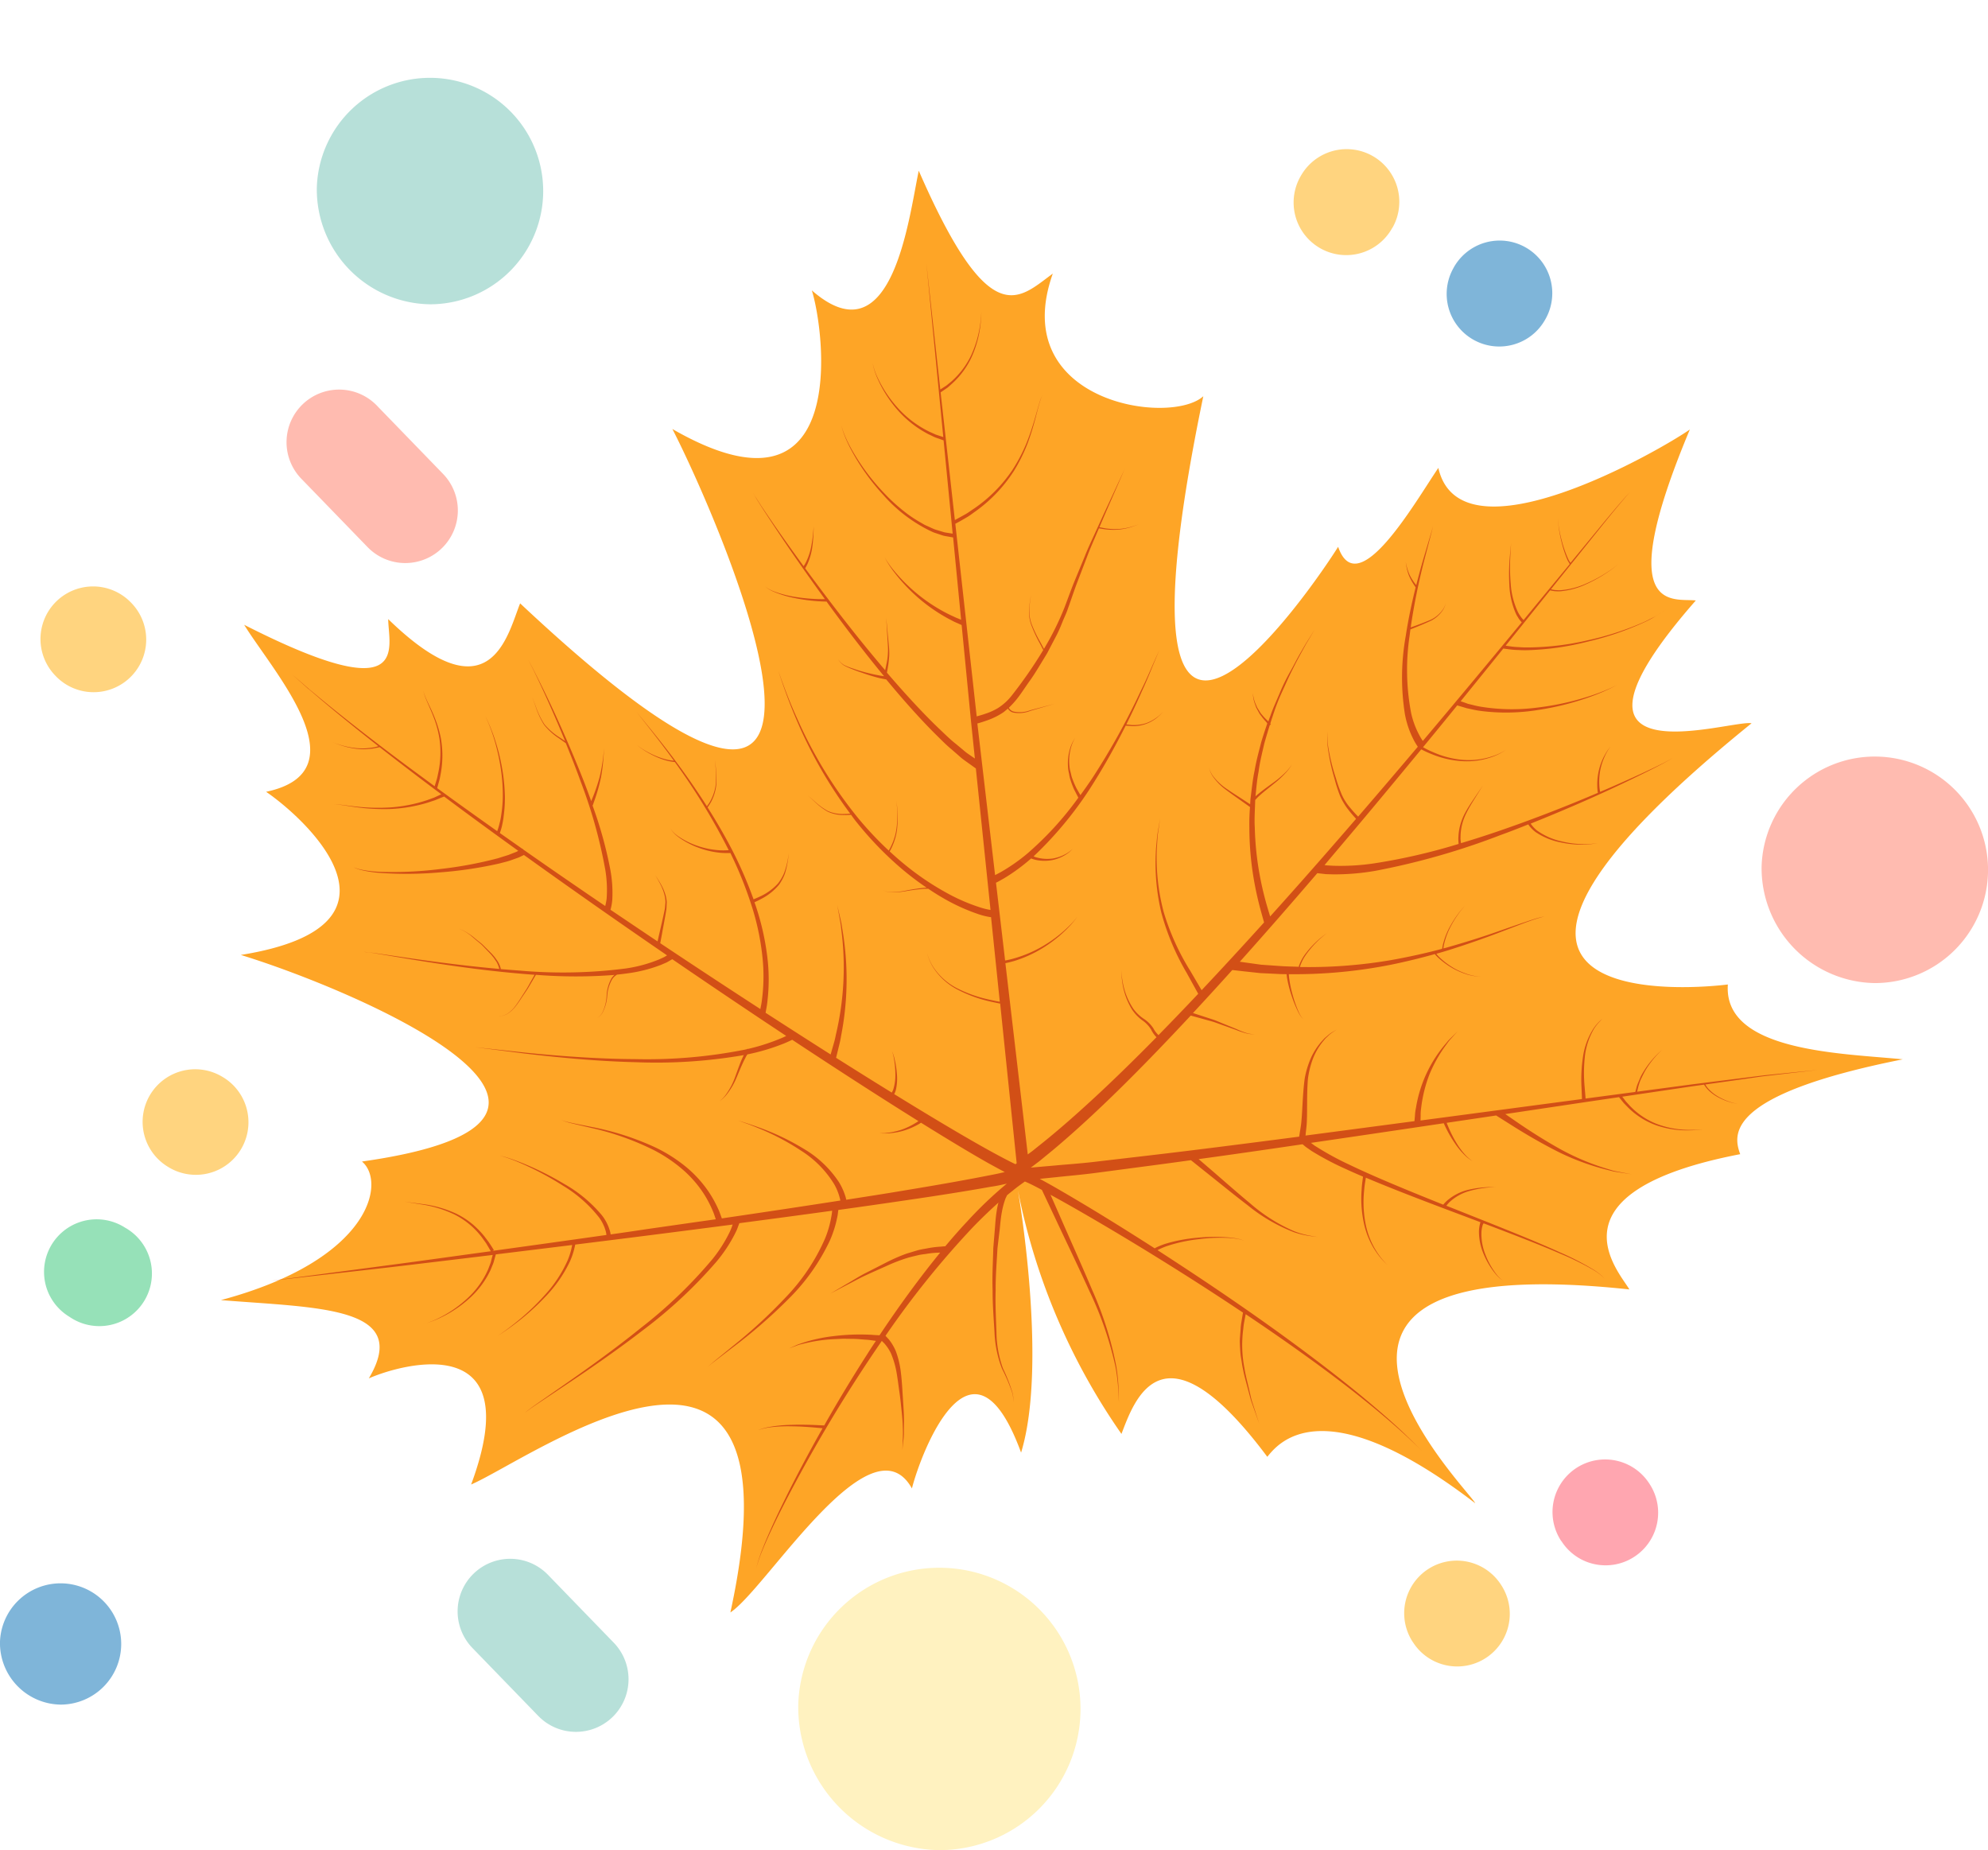 <svg xmlns="http://www.w3.org/2000/svg" xmlns:xlink="http://www.w3.org/1999/xlink" width="66.991" height="62.332" viewBox="0 0 66.991 62.332">
  <defs>
    <clipPath id="clip-path">
      <rect id="Rectangle_7122" data-name="Rectangle 7122" width="47.958" height="57.049" fill="none"/>
    </clipPath>
  </defs>
  <g id="illustration_thanksgiving" transform="translate(-36.277 -439.108)">
    <g id="Group_30067" data-name="Group 30067" transform="translate(35.79 441.5)">
      <g id="Group_30062" data-name="Group 30062" transform="translate(0 0)" opacity="0.5">
        <path id="Path_20574" data-name="Path 20574" d="M333.406,140.421a3.816,3.816,0,1,1,3.814,3.928A3.873,3.873,0,0,1,333.406,140.421Zm0,0" transform="translate(-273.557 -113.62)" fill="#ff7861"/>
        <path id="Path_20576" data-name="Path 20576" d="M229.254,40.363a4.757,4.757,0,1,1,4.755,4.9A4.828,4.828,0,0,1,229.254,40.363Zm0,0" transform="translate(-201.868 14.678)" fill="#ffe581"/>
        <path id="Path_20577" data-name="Path 20577" d="M12.313,438.4a3.815,3.815,0,1,1,3.814,3.929A3.872,3.872,0,0,1,12.313,438.4Zm0,0" transform="translate(-1.15 -434.469)" fill="#70c1b3"/>
        <path id="Path_20578" data-name="Path 20578" d="M108.353,247.2a1.773,1.773,0,0,0,1.268-3.01l-.02-.02a1.772,1.772,0,1,0-2.535,2.477l.019.02A1.769,1.769,0,0,0,108.353,247.2Zm0,0" transform="translate(-104.71 -226.271)" fill="#fa0"/>
        <path id="Path_20563" data-name="Path 20563" d="M1.794,3.558A1.772,1.772,0,0,0,2.709.267L2.685.253A1.772,1.772,0,0,0,.86,3.291L.883,3.3A1.766,1.766,0,0,0,1.794,3.558Zm0,0" transform="matrix(0.899, 0.438, -0.438, 0.899, 53.758, 46.181)" fill="#ff4e61"/>
        <path id="Path_20564" data-name="Path 20564" d="M1.794,3.558A1.772,1.772,0,0,0,2.714.271L2.691.257A1.772,1.772,0,1,0,.854,3.288L.877,3.3A1.763,1.763,0,0,0,1.794,3.558Zm0,0" transform="matrix(0.899, 0.438, -0.438, 0.899, 48.76, 49.589)" fill="#fa0"/>
        <path id="Path_20548" data-name="Path 20548" d="M8.9,260.386a1.772,1.772,0,0,0,1.271-3.006l-2.2-2.27a1.772,1.772,0,1,0-2.543,2.468l2.2,2.27A1.765,1.765,0,0,0,8.9,260.386Zm0,0" transform="translate(10.996 -204.43)" fill="#70c1b3"/>
        <path id="Path_20580" data-name="Path 20580" d="M136.539,14.308a1.772,1.772,0,0,0,1.272-3.006l-2.2-2.27a1.772,1.772,0,1,0-2.542,2.468l2.2,2.27A1.768,1.768,0,0,0,136.539,14.308Zm0,0" transform="translate(-122.396 2.27)" fill="#ff7861"/>
        <g id="Group_30064" data-name="Group 30064" transform="matrix(-0.966, 0.259, -0.259, -0.966, 53.198, 8.758)">
          <path id="Path_20554" data-name="Path 20554" d="M1.792,0A1.773,1.773,0,0,1,3.06,3.01l-.02.02A1.772,1.772,0,0,1,.5.553L.524.534A1.769,1.769,0,0,1,1.792,0Zm0,0" transform="translate(4.184 4.309)" fill="#fa0"/>
          <path id="Path_20555" data-name="Path 20555" d="M1.792,0A1.772,1.772,0,0,1,3.063,3.006l-.019.021A1.772,1.772,0,0,1,.5.557L.52.537A1.767,1.767,0,0,1,1.792,0Zm0,0" transform="translate(0 0)" fill="#006cb4"/>
        </g>
        <path id="Path_20617" data-name="Path 20617" d="M56.355,274.069a2.043,2.043,0,1,1,2.043,2.1A2.074,2.074,0,0,1,56.355,274.069Zm0,0" transform="translate(-55.869 -221.131)" fill="#006cb4"/>
        <g id="Group_37738" data-name="Group 37738" transform="matrix(0.454, 0.891, -0.891, 0.454, 7.851, 33.013)">
          <path id="Path_20618" data-name="Path 20618" d="M1.774,3.558a1.765,1.765,0,0,0,.908-.251l.023-.014A1.772,1.772,0,0,0,.886.251L.863.266a1.772,1.772,0,0,0,.911,3.292Zm0,0" transform="translate(0 0)" fill="#fa0"/>
          <path id="Path_20619" data-name="Path 20619" d="M1.774,3.558A1.763,1.763,0,0,0,2.687,3.3l.023-.014A1.772,1.772,0,1,0,.88.255L.857.269a1.772,1.772,0,0,0,.917,3.29Zm0,0" transform="translate(2.999 5.254)" fill="#2dc471"/>
        </g>
      </g>
    </g>
    <g id="Group_37737" data-name="Group 37737" transform="translate(47.361 498.67) rotate(-103)">
      <g id="Group_37736" data-name="Group 37736" clip-path="url(#clip-path)">
        <path id="Path_23655" data-name="Path 23655" d="M13.74,27a21.606,21.606,0,0,0-8.784,1.553c.974.662,3.572,2.225-1.857,4.615.323.423,1.943,2.317-3.1,6.475.4-.052,10.347-6.307,5.85,6.682.664-.2,3.844-2.065,3.6,4.664.686-.082,2.067-.079,1.881,6.058.652-1.916,1.6-5.849,3.783-5.177.092-.913,1.433-11.532,8.395,2.758.29-.636-.388-7.626,4.454-.9.254-.7.1-2.9,5.658,1.1-.456-1.124-2.722-8.561.646-8.549-.975-1.049-3.825-3.678-1.831-3.888C31.36,41.318,22.55,31.811,38.4,39.105c-.735-1.313,1.281-6.491,5.167-4.012-.566-1.321-1.5-2.523,4.394-3.622-1.514-.7-6.034-2.312-3.118-4.418-1.358.113-8.257-.508-3.494-5.629-2.862.739-20.18,4.137-4.57-6.32-.923-.647-3.571-1.837.483-4.451-.936-.209-3.178.1.906-4.773-1.774.6-5.712,2.808-5.649-.545-1.195,1.1-5.584,4.115-5.164-2.067-1.948,3.373-8.575,12.555-7.7,2.412-.846.645-3.3-.436-3.48-5.681-1,3.144-1.647,6.222-3.691,4.263.223,1.168.448,5.653-4.259,2.555.387,2.154,4.9,12.77-6.165,7.543.5,1.357,5.4,6.113,2.695,6.9,1.156.6,5.1,3.265.348,3.856C7.807,26.679,13.74,27,13.74,27" fill="#fea526"/>
        <path id="Path_23656" data-name="Path 23656" d="M33.469,5.722l.33-.233.275-.195-.272.2-.327.238-.435.332c-.65.5-1.564,1.231-2.636,2.138-.343.289-.7.6-1.074.919l.071.041.145.084c.057.031.123.06.195.094a3.293,3.293,0,0,0,1.12.3,3.718,3.718,0,0,0,.624-.014c.2-.023.383-.057.541-.087s.29-.053.383-.061.147-.006.147-.006-.054,0-.147.011-.224.038-.381.073-.34.074-.54.1a3.792,3.792,0,0,1-.631.033,3.355,3.355,0,0,1-1.152-.27c-.074-.033-.144-.061-.2-.091l-.15-.081-.105-.057c-.594.514-1.22,1.066-1.869,1.645l.073.045a1.624,1.624,0,0,0,.175.095,1.967,1.967,0,0,0,.235.107,4.363,4.363,0,0,0,.618.2,6.012,6.012,0,0,0,.738.127,6.891,6.891,0,0,0,1.4.007c.191-.02.349-.045.459-.066l.173-.036-.171.04c-.11.023-.268.052-.459.077a6.917,6.917,0,0,1-1.411.028,6.2,6.2,0,0,1-.749-.109,4.51,4.51,0,0,1-.635-.189,2.226,2.226,0,0,1-.244-.1,1.66,1.66,0,0,1-.183-.093l-.1-.06-.685.615,0,.013-.027.009c-.808.728-1.642,1.491-2.482,2.269a2.061,2.061,0,0,0,.223.1,4.113,4.113,0,0,0,.972.177,16.473,16.473,0,0,0,3.056-.137c.472-.057.943-.126,1.392-.2l.2-.176a2.176,2.176,0,0,1,.572-.4,2.72,2.72,0,0,1,.686-.14c.189-.023.315-.043.315-.043s-.125.022-.314.049a2.7,2.7,0,0,0-.678.152,2.162,2.162,0,0,0-.558.412l-.147.138c.578-.094,1.118-.194,1.572-.285.411-.082.753-.157.992-.213s.373-.094.373-.094-.134.042-.371.1-.577.144-.987.236c-.82.184-1.919.4-3.029.565-.24.035-.481.066-.72.094l.165.116a6.05,6.05,0,0,0,.571.347,6.085,6.085,0,0,0,.616.263l.289.1L29,14.884a6.047,6.047,0,0,1-.634-.232,6.03,6.03,0,0,1-.6-.32l-.262-.164.007-.01a13.831,13.831,0,0,1-2.225.1,4.291,4.291,0,0,1-1.023-.163,1.77,1.77,0,0,1-.278-.114l-.043-.022q-.6.56-1.206,1.127l-.189.178.259.125c.206.1.48.237.755.361.07.026.142.046.212.07a1.062,1.062,0,0,0,.215.024,1.671,1.671,0,0,0,.384-.047c.111-.027.2-.054.266-.074l.1-.031-.1.036c-.063.023-.153.054-.264.086a1.685,1.685,0,0,1-.387.064,1.115,1.115,0,0,1-.223-.015c-.073-.021-.149-.04-.223-.063-.286-.115-.561-.241-.773-.33l-.3-.131c-.994.936-1.978,1.876-2.921,2.788.075.031.179.085.319.132a6.034,6.034,0,0,0,1.226.311,8.512,8.512,0,0,0,1.8.062,13.039,13.039,0,0,0,2.006-.307c0-.013.005-.027.009-.045a2.541,2.541,0,0,1,.065-.256,2.864,2.864,0,0,1,.346-.713,2.679,2.679,0,0,1,.521-.59,1.064,1.064,0,0,1,.218-.14.589.589,0,0,1,.092-.032.625.625,0,0,0-.091.036,1.046,1.046,0,0,0-.21.149,2.636,2.636,0,0,0-.488.6,2.772,2.772,0,0,0-.306.71,2.375,2.375,0,0,0-.051.248v0a21.636,21.636,0,0,0,3.3-1.1c.007-.02.034-.095.08-.2a2.385,2.385,0,0,1,.265-.414,2.978,2.978,0,0,1,.332-.361,1.414,1.414,0,0,1,.174-.139,1.45,1.45,0,0,0-.17.143,3,3,0,0,0-.319.369,2.357,2.357,0,0,0-.249.416c-.029.072-.049.128-.061.164l.268-.114c.488-.212.89-.4,1.171-.533l.442-.207-.438.215c-.278.138-.676.334-1.161.555-.572.261-1.269.554-2.028.823l.033.037a1.12,1.12,0,0,0,.133.133,1.568,1.568,0,0,0,.492.288,4.191,4.191,0,0,0,.824.154,4.2,4.2,0,0,1-.831-.135,1.608,1.608,0,0,1-.508-.281,1.211,1.211,0,0,1-.139-.134l-.045-.049c-.513.18-1.053.349-1.6.488a13.767,13.767,0,0,1-1.767.325c.009.059.024.141.045.239a1.855,1.855,0,0,0,.288.68,1.573,1.573,0,0,0,.286.274,2.407,2.407,0,0,0,.3.173c.092.047.172.079.227.1l.087.037-.089-.033c-.057-.021-.138-.049-.232-.092a2.472,2.472,0,0,1-.316-.16,1.629,1.629,0,0,1-.309-.27,1.917,1.917,0,0,1-.331-.69c-.028-.1-.047-.19-.059-.25-.065.007-.132.016-.2.021a8.677,8.677,0,0,1-1.832-.03,6.232,6.232,0,0,1-1.269-.3c-.151-.048-.262-.1-.342-.134l-.07-.029c-.644.624-1.268,1.234-1.861,1.819l.083.046.224.124a3.137,3.137,0,0,0,.3.151,9.824,9.824,0,0,0,3.425.977,3.223,3.223,0,0,0,.333.027l.258.013.225.011-.225,0-.258,0a3.112,3.112,0,0,1-.335-.015,9.929,9.929,0,0,1-3.5-.85,3.274,3.274,0,0,1-.307-.142l-.233-.117-.141-.071c-.553.547-1.077,1.071-1.564,1.564a.561.561,0,0,0,.1.079,1.608,1.608,0,0,0,.491.181,3.013,3.013,0,0,0,.529.07,1.132,1.132,0,0,0,.243-.01,1.13,1.13,0,0,1-.243.026,3,3,0,0,1-.539-.035,1.679,1.679,0,0,1-.525-.156.656.656,0,0,1-.125-.086l-.383.39c-.982,1-1.787,1.85-2.327,2.46-.212.241-.386.444-.51.6l.021.047,5.368.668c.034-.079.081-.18.138-.3a4.544,4.544,0,0,1,.626-.97,2.148,2.148,0,0,1,.936-.657,1.894,1.894,0,0,1,.371-.082l.144-.011-.143.014a1.857,1.857,0,0,0-.368.088,2.127,2.127,0,0,0-.915.668,4.484,4.484,0,0,0-.6.972c-.052.108-.094.2-.126.28l2.843.354c.005-.017.012-.034.019-.053a2.43,2.43,0,0,1,.175-.339,6.485,6.485,0,0,1,.8-1.041c.126-.136.267-.275.415-.414l.027-.123c.025-.155.047-.364.061-.574a2.68,2.68,0,0,1,.079-.573.591.591,0,0,1,.088-.169l.049-.053-.048.054a.586.586,0,0,0-.084.17,2.665,2.665,0,0,0-.064.572c-.009.21-.026.42-.047.578l-.015.074a9.735,9.735,0,0,1,.922-.758,11.511,11.511,0,0,1,1.813-1.071c.076-.036.154-.069.231-.1l.005-.028c.01-.046.018-.112.039-.189a1.255,1.255,0,0,1,.242-.532,2.313,2.313,0,0,1,.453-.369l.219-.15-.215.156a2.284,2.284,0,0,0-.441.377,1.233,1.233,0,0,0-.224.527c-.019.077-.026.143-.034.189h0a15.121,15.121,0,0,1,3.468-1.049c.527-.095.97-.149,1.28-.183s.488-.047.488-.047-.177.018-.487.058-.75.1-1.274.21a14.8,14.8,0,0,0-3.7,1.246,11.585,11.585,0,0,0-1.279.749,1.532,1.532,0,0,0,.155.132,1.93,1.93,0,0,0,.54.3,3.362,3.362,0,0,0,.6.156l.279.047-.28-.04a3.41,3.41,0,0,1-.607-.143,1.965,1.965,0,0,1-.553-.289,1.5,1.5,0,0,1-.16-.131l-.008-.007c-.156.106-.308.214-.454.325a9.273,9.273,0,0,0-1.331,1.222,6.244,6.244,0,0,0-.752,1.02,2.248,2.248,0,0,0-.149.3l4.756.591.33-.291a1.9,1.9,0,0,1,.217-.171l.263-.191c.184-.142.407-.277.646-.429.6-.375,1.34-.782,2.146-1.186l.089-.2A6.066,6.066,0,0,1,29.826,24c.058-.1.126-.2.188-.288a2.107,2.107,0,0,1,.183-.239.7.7,0,0,1,.251-.147.693.693,0,0,0-.241.156,2.118,2.118,0,0,0-.17.244c-.057.093-.121.191-.175.294a6.037,6.037,0,0,0-.28.575l-.046.116c.46-.23.939-.458,1.421-.678s.985-.441,1.466-.645c.011-.048.039-.16.084-.306a5.97,5.97,0,0,1,.266-.7,3.545,3.545,0,0,1,.372-.652,1.359,1.359,0,0,1,.164-.185l.073-.058-.071.061a1.337,1.337,0,0,0-.156.19,3.56,3.56,0,0,0-.344.661,5.944,5.944,0,0,0-.237.707c-.027.1-.047.189-.059.247.825-.351,1.606-.665,2.257-.916.526-.2.967-.364,1.278-.475.156-.052.278-.1.362-.121l.13-.037-.129.039c-.084.027-.2.073-.359.128-.307.117-.746.286-1.266.5-.315.129-.664.276-1.031.433l.008.008a1.139,1.139,0,0,0,.119.11,2.1,2.1,0,0,0,.42.261,4.689,4.689,0,0,0,.467.183l.217.071-.221-.059a4.8,4.8,0,0,1-.479-.157,2.147,2.147,0,0,1-.447-.244,1.214,1.214,0,0,1-.131-.108l-.034-.03c-.826.355-1.75.769-2.664,1.209-.437.21-.868.427-1.286.644.045.022.1.05.175.082a2.2,2.2,0,0,0,.61.194l.931.157L30.5,25.1a2.39,2.39,0,0,1-.344-.068c-.106-.035-.206-.067-.288-.1-.11-.044-.193-.081-.237-.1-.844.442-1.624.887-2.237,1.29-.233.155-.451.292-.626.435l-.252.192a1.813,1.813,0,0,0-.207.17l-.163.15,1.248.155,3.234.422.057-.076.107-.142.15-.175a5.741,5.741,0,0,1,.909-.826,5.9,5.9,0,0,1,1.058-.611,3.545,3.545,0,0,1,.376-.143,1.072,1.072,0,0,1,.148-.036,1.09,1.09,0,0,0-.146.043,3.56,3.56,0,0,0-.367.16,5.8,5.8,0,0,0-1.019.654,5.627,5.627,0,0,0-.853.849l-.137.176-.1.142-.005.008,2.762.361.085-.2a1.153,1.153,0,0,1,.054-.118l.079-.13.09-.148c.036-.049.077-.1.118-.151a5.04,5.04,0,0,1,1.494-1.221,7.4,7.4,0,0,1,1.782-.729,4.14,4.14,0,0,1,.624-.115c.153-.008.241-.008.241-.008s-.088,0-.24.014a4.1,4.1,0,0,0-.619.128,7.348,7.348,0,0,0-1.755.764,6.109,6.109,0,0,0-.833.59,4.38,4.38,0,0,0-.339.322l-.147.158c-.045.053-.083.109-.123.16s-.078.1-.111.149l-.083.144-.073.126a1,1,0,0,0-.049.113l-.067.166,3.131.409.075-.117c.028-.043.06-.1.1-.155l.15-.188a3.571,3.571,0,0,1,.993-.805,4.166,4.166,0,0,1,1.2-.433,2.414,2.414,0,0,1,.417-.048.58.58,0,0,1,.158.015.571.571,0,0,0-.158-.011,2.384,2.384,0,0,0-.414.059,4.14,4.14,0,0,0-1.175.463,3.51,3.51,0,0,0-.952.816l-.141.186c-.038.058-.068.111-.094.154l-.048.079,5.833.762-4.249-.5.031.086.052.145.088.179a2.748,2.748,0,0,0,.676.829,3.648,3.648,0,0,0,.933.543c.137.057.255.093.337.12l.131.039-.131-.036c-.083-.024-.2-.058-.341-.111a3.658,3.658,0,0,1-.954-.523,2.8,2.8,0,0,1-.712-.828l-.1-.182-.058-.147-.049-.125-4.3-.5.04.142c.02.071.044.157.073.256s.076.2.12.323a4.871,4.871,0,0,0,.985,1.558,5.59,5.59,0,0,0,.753.648c.26.182.516.335.738.46s.41.225.537.3c.065.036.111.073.144.095l.05.035-.051-.034c-.034-.021-.081-.056-.146-.091-.128-.076-.318-.172-.543-.291s-.485-.267-.751-.444a5.673,5.673,0,0,1-.775-.637,4.96,4.96,0,0,1-1.037-1.561c-.048-.12-.1-.228-.131-.327l-.08-.259L34,28.206l-6.484-.758c0,.074.007.176.019.3a2.075,2.075,0,0,0,.093.465,1.864,1.864,0,0,0,.3.537,15.248,15.248,0,0,0,1.26,1.386l.249-.063a4.538,4.538,0,0,1,.682-.142,1.309,1.309,0,0,1,.372.014,2.393,2.393,0,0,1,.311.092c.09.031.162.063.213.084l.081.034-.081-.032c-.052-.02-.125-.051-.215-.08a2.238,2.238,0,0,0-.312-.085,1.282,1.282,0,0,0-.367-.006,4.517,4.517,0,0,0-.675.155l-.225.061a9.507,9.507,0,0,0,1.2.986c.264.178.532.348.789.529l.752.535c.247.169.472.351.689.517l.612.471,1.256.98-1.279-.949-.445-.326-.076.17a2.2,2.2,0,0,0-.129.453,1.994,1.994,0,0,0-.02.472c.011.129.019.215.019.215s-.01-.086-.025-.215a2.036,2.036,0,0,1,.006-.475,2.232,2.232,0,0,1,.118-.462l.074-.182-.143-.105c-.222-.16-.451-.336-.7-.5l-.762-.514c-.26-.175-.535-.339-.8-.511-.137-.082-.261-.186-.392-.277s-.261-.184-.382-.286l-.356-.306-.175-.15-.163-.159c-.215-.21-.426-.411-.608-.618s-.366-.39-.517-.584a2.915,2.915,0,0,1-.2-.292l-.009-.016-.022.006a.268.268,0,0,0-.136.115,1,1,0,0,0-.087.564c.014.428.028.856.028.856s-.024-.427-.049-.856a1.028,1.028,0,0,1,.078-.584.307.307,0,0,1,.152-.134l.016,0c-.017-.033-.033-.066-.049-.1a.789.789,0,0,1-.063-.147,2.321,2.321,0,0,1-.117-.515c-.016-.144-.025-.255-.028-.33,0-.011,0-.019,0-.028l-5.113-.567c.014.058.033.127.055.209a6.142,6.142,0,0,0,.407,1.011,10.842,10.842,0,0,0,1.448,2.1l.3-.076a2.944,2.944,0,0,1,.343-.047,1.037,1.037,0,0,1,.2,0c.067,0,.135,0,.2.011a1.723,1.723,0,0,1,.692.248,1.373,1.373,0,0,1,.19.15l.067.063-.07-.059a1.367,1.367,0,0,0-.2-.14,1.688,1.688,0,0,0-.688-.21c-.065-.007-.132,0-.2,0a.964.964,0,0,0-.189.011,2.894,2.894,0,0,0-.33.062l-.246.075c.148.17.3.34.454.505a23.968,23.968,0,0,0,2.5,2.259c.354.294.668.514.881.678l.337.254-.343-.245c-.216-.159-.536-.372-.9-.657-.291-.217-.617-.471-.956-.751l-.062.178a1.413,1.413,0,0,0-.047.484,1.435,1.435,0,0,0,.143.467,1.923,1.923,0,0,0,.114.193,1.972,1.972,0,0,1-.12-.19,1.269,1.269,0,0,1-.125-.962l.062-.2c-.511-.424-1.055-.907-1.571-1.423a12.445,12.445,0,0,1-2.022-2.591.569.569,0,0,0-.074.12,1.348,1.348,0,0,0-.142.49,1.374,1.374,0,0,0,.066.513.964.964,0,0,0,.068.158l.029.06-.033-.057a.946.946,0,0,1-.079-.155,1.4,1.4,0,0,1-.1-.521,1.417,1.417,0,0,1,.115-.526.974.974,0,0,1,.086-.159l.013-.021a6.38,6.38,0,0,1-.444-1.031c-.039-.131-.07-.234-.086-.306l-2.622-.29c-.005.081-.006.185,0,.3a4.159,4.159,0,0,0,.2,1.094,4.445,4.445,0,0,0,.474,1.012,2.541,2.541,0,0,0,.22.3l.1.1-.1-.1a2.6,2.6,0,0,1-.23-.291,4.461,4.461,0,0,1-.51-1,4.225,4.225,0,0,1-.238-1.106c-.006-.126-.009-.235-.006-.32l-6.448-.715.074.171.241.5c.367.752.938,1.806,1.685,3.039.269.446.562.917.872,1.405a.954.954,0,0,1,.286-.117,1.03,1.03,0,0,0,.366-.212,1.452,1.452,0,0,1,.438-.264,2.381,2.381,0,0,1,.94-.116,2.947,2.947,0,0,1,.31.038l.117.02-.117-.016a2.916,2.916,0,0,0-.31-.026,2.336,2.336,0,0,0-.92.148,1.379,1.379,0,0,0-.413.271,1.114,1.114,0,0,1-.383.239.827.827,0,0,0-.26.117c.332.52.685,1.061,1.055,1.617l.776-.221a8.225,8.225,0,0,1,2.17-.375,7.174,7.174,0,0,1,2.172.321l.389.128.291.121.253.107-.256-.1-.294-.113-.391-.118a7.139,7.139,0,0,0-2.162-.264,8.141,8.141,0,0,0-2.134.427l-.722.226c.553.828,1.14,1.688,1.751,2.564l.382-.017a11.1,11.1,0,0,1,1.189.012,10.406,10.406,0,0,1,1.662.243,6.814,6.814,0,0,1,.662.175l.217-.192c.139-.122.32-.288.509-.447a1.948,1.948,0,0,1,.577-.356,1,1,0,0,1,.218-.048l.084-.009-.084.012a.989.989,0,0,0-.214.057,1.916,1.916,0,0,0-.554.375c-.181.165-.355.34-.489.467l-.173.167.161.047c.3.113.614.215.91.354.3.124.59.282.876.429.2.114.389.228.576.345a.558.558,0,0,0,.1-.049,1.834,1.834,0,0,1,.179-.088c.034-.015.067-.032.1-.045l.113-.031.112-.03c.037-.006.075-.008.112-.013a1,1,0,0,1,.2-.01l.192.013H25.98a.982.982,0,0,0-.194.023c-.035.006-.072.011-.108.019l-.107.037-.107.036c-.034.015-.065.035-.1.051a1.773,1.773,0,0,0-.168.1.553.553,0,0,1-.058.037c.051.033.105.064.155.1.259.162.491.346.719.509s.43.334.611.5.354.306.5.444.272.252.371.354l.316.316-.324-.309c-.1-.1-.232-.213-.379-.345s-.318-.276-.506-.431-.4-.311-.621-.482-.466-.334-.728-.489c-.064-.042-.133-.08-.2-.12l-.032.015-.012-.042c-.184-.109-.373-.215-.566-.321-.286-.139-.574-.288-.877-.4-.258-.114-.526-.2-.789-.289a.916.916,0,0,1,.053.1c.079.152.166.361.254.568a3.3,3.3,0,0,0,.284.547,1.344,1.344,0,0,0,.125.16l.05.06-.053-.057a1.349,1.349,0,0,1-.133-.156,3.281,3.281,0,0,1-.312-.537c-.1-.2-.193-.408-.277-.552-.039-.075-.082-.129-.108-.17h0c-.308-.079-.606-.174-.905-.223a10.161,10.161,0,0,0-1.637-.2,10.8,10.8,0,0,0-1.166.016l-.228.015c.63.9,1.281,1.813,1.941,2.721q.305.421.612.84l.033-.018c.078-.043.191-.107.333-.17a1.761,1.761,0,0,1,.234-.092,1.842,1.842,0,0,1,.272-.071,4.649,4.649,0,0,1,.6-.052,6.678,6.678,0,0,1,1.124.02,2.09,2.09,0,0,1,.207.034,1.341,1.341,0,0,1,.157.036l.135.038-.136-.034a1.393,1.393,0,0,0-.158-.031,1.891,1.891,0,0,0-.207-.027,6.641,6.641,0,0,0-1.12.015,4.658,4.658,0,0,0-.591.07,1.745,1.745,0,0,0-.259.076,1.652,1.652,0,0,0-.223.1c-.136.066-.244.131-.321.177l-.023.014c.618.843,1.236,1.678,1.841,2.488l.04-.014a1.818,1.818,0,0,1,.243-.075,3.074,3.074,0,0,1,.886-.087,7.914,7.914,0,0,1,2.562.621c.535.212,1.053.456,1.518.692l.137-.051a1.873,1.873,0,0,1,.311-.081,1.851,1.851,0,0,1,.319-.012l.145.009h-.145a1.833,1.833,0,0,0-.314.033,1.855,1.855,0,0,0-.3.1l-.085.039c.281.144.542.285.772.413l.75.426c.091.052.162.092.211.118a.587.587,0,0,0,.077.037.535.535,0,0,1-.078-.034c-.05-.024-.123-.062-.215-.11l-.763-.4a21.543,21.543,0,0,0-2.1-.953c.014.127.049.425.1.718a1.043,1.043,0,0,0,.243.473.441.441,0,0,0,.074.068.352.352,0,0,0,.063.044l.059.033-.06-.031a.337.337,0,0,1-.066-.042.435.435,0,0,1-.078-.065,1.061,1.061,0,0,1-.266-.472c-.069-.331-.118-.657-.131-.75l-.221-.082a7.765,7.765,0,0,0-2.521-.528,2.859,2.859,0,0,0-.822.108,1.235,1.235,0,0,0-.191.065c1.122,1.5,2.2,2.912,3.143,4.146l.061-.033a.732.732,0,0,1,.132-.053.937.937,0,0,1,.177-.048,2.688,2.688,0,0,1,.964.013,6.677,6.677,0,0,1,.93.233c.249.079.412.139.412.139s-.165-.054-.417-.124a6.6,6.6,0,0,0-.932-.2,2.612,2.612,0,0,0-.937.021.918.918,0,0,0-.164.051.613.613,0,0,0-.12.054l-.044.025.487.635,1,1.306.053-.017.079-.025.1-.017a3.922,3.922,0,0,1,.558-.044,4.718,4.718,0,0,1,.559.023,1.053,1.053,0,0,1,.181.029l.068.016-.068-.015A1.129,1.129,0,0,0,29.377,48a4.816,4.816,0,0,0-.557-.009,3.907,3.907,0,0,0-.553.058l-.1.019-.074.026-.04.014,1.1,1.432c.254.336.453.6.584.785a3.133,3.133,0,0,1,.192.288,3.157,3.157,0,0,0-.2-.286c-.133-.182-.335-.445-.594-.777l-1.8-2.283-.028.059a.575.575,0,0,0-.042.115.831.831,0,0,0-.037.155,2.539,2.539,0,0,0,.026.861,4.789,4.789,0,0,0,.233.837,2.287,2.287,0,0,0,.164.359,2.3,2.3,0,0,1-.17-.357,4.8,4.8,0,0,1-.247-.836,2.569,2.569,0,0,1-.04-.871.847.847,0,0,1,.035-.16.582.582,0,0,1,.041-.12l.036-.079-.335-.425c-.359-.455-.743-.943-1.145-1.454l-.059.152a2.639,2.639,0,0,0-.087.267,3.53,3.53,0,0,0-.092.354,9.137,9.137,0,0,0-.207,1.957,9.845,9.845,0,0,0,.169,1.966c.023.133.059.251.084.358s.062.2.085.27l.1.228-.1-.226c-.025-.075-.058-.165-.091-.269s-.065-.225-.09-.358a9.867,9.867,0,0,1-.2-1.969A9.192,9.192,0,0,1,25.5,46.1a3.58,3.58,0,0,1,.087-.361,2.751,2.751,0,0,1,.084-.274l.079-.212c-.45-.573-.92-1.175-1.407-1.8l-.074.12-.065.1-.065.13a3.056,3.056,0,0,0-.147.317,6.584,6.584,0,0,0-.441,1.834,9.207,9.207,0,0,0-.005,1.9c.026.259.064.472.092.621l.055.232-.061-.231c-.033-.148-.078-.361-.111-.62a9.263,9.263,0,0,1-.052-1.911,6.7,6.7,0,0,1,.394-1.878,3.232,3.232,0,0,1,.142-.332l.064-.137.064-.111.1-.178q-.547-.7-1.114-1.441l-.028.033a3,3,0,0,0-.213.265,3.109,3.109,0,0,0-.475.912A2.486,2.486,0,0,0,22.3,44.11a1.809,1.809,0,0,0,.106.461,1.833,1.833,0,0,1-.122-.459,2.519,2.519,0,0,1,.075-1.041,3.186,3.186,0,0,1,.453-.948,3.14,3.14,0,0,1,.209-.278l.041-.051c-.843-1.1-1.709-2.236-2.565-3.384q-.249-.333-.5-.668l-.026.069c-.02.062-.039.135-.063.215a7.659,7.659,0,0,0-.233,1.389,20.094,20.094,0,0,0,0,2.889l.054.009.11.019.139.04a1.872,1.872,0,0,1,.665.38c.21.183.392.393.535.543l.236.253-.245-.244c-.148-.145-.338-.348-.552-.52a1.806,1.806,0,0,0-.658-.345l-.134-.034-.106-.014-.037,0c.029.448.066.9.115,1.36.129,1.242.314,2.475.5,3.515l.028,0a1.562,1.562,0,0,1,.194.029,2.041,2.041,0,0,1,1.03.542,1.54,1.54,0,0,1,.131.141l.049.055-.051-.052a1.579,1.579,0,0,0-.137-.134,2.195,2.195,0,0,0-.484-.317,2.171,2.171,0,0,0-.55-.165,1.488,1.488,0,0,0-.188-.019h-.008c.044.248.088.489.131.711.112.584.214,1.068.293,1.406.04.169.073.3.1.39a1.136,1.136,0,0,0,.044.136,1.145,1.145,0,0,1-.047-.135c-.028-.089-.064-.22-.108-.388-.087-.336-.2-.818-.328-1.4-.2-.9-.414-2.039-.6-3.239l-.018.005a1.048,1.048,0,0,0-.255.148,2.239,2.239,0,0,0-.548.732,3.2,3.2,0,0,0-.292.879,2.024,2.024,0,0,0-.032.3c0,.074,0,.117,0,.117s0-.042,0-.117a2.044,2.044,0,0,1,.023-.307,3.218,3.218,0,0,1,.268-.895,2.292,2.292,0,0,1,.54-.768,1.138,1.138,0,0,1,.27-.168l.036-.011c-.049-.324-.1-.651-.138-.98a24.372,24.372,0,0,1-.228-4.369,7.9,7.9,0,0,1,.207-1.446c.023-.086.042-.164.061-.231l.059-.168.037-.105c-.8-1.085-1.582-2.167-2.32-3.215l-.07.182-.189.495-.2.655c-.053.176-.1.368-.154.566l.044.02.084.061a1.547,1.547,0,0,1,.191.172,2.784,2.784,0,0,1,.185.228,3.208,3.208,0,0,1,.285.467c.065.134.1.226.1.226s-.04-.091-.109-.223a3.22,3.22,0,0,0-.3-.458,2.721,2.721,0,0,0-.189-.221,1.5,1.5,0,0,0-.191-.163l-.082-.057-.034-.014a16.44,16.44,0,0,0-.463,3.032c-.031.6-.037,1.2-.017,1.772l.044.019a1.357,1.357,0,0,1,.173.085,2.367,2.367,0,0,1,.472.34,3.638,3.638,0,0,1,.4.422l.158.211-.163-.207a3.7,3.7,0,0,0-.406-.411,2.369,2.369,0,0,0-.475-.325,1.357,1.357,0,0,0-.172-.079l-.027-.011c0,.055,0,.111.005.165.031.632.079,1.223.135,1.727s.1.925.126,1.22c.015.148.018.264.019.343s0,.122,0,.122,0-.042-.006-.121-.01-.2-.028-.342c-.03-.294-.094-.713-.162-1.216s-.136-1.093-.185-1.727q-.016-.218-.027-.443a1.174,1.174,0,0,0-.175.1,2.636,2.636,0,0,0-.471.412,2.572,2.572,0,0,0-.2.265c-.029.045-.06.087-.084.13l-.061.124a.9.9,0,0,0-.07.194l-.023.076.021-.076a.912.912,0,0,1,.066-.2l.058-.126c.023-.044.053-.086.081-.133a2.607,2.607,0,0,1,.2-.272,2.641,2.641,0,0,1,.467-.427,1.13,1.13,0,0,1,.178-.111l.014-.008c-.023-.49-.029-1-.017-1.507a16.634,16.634,0,0,1,.464-3.438c-.041-.008-.093-.016-.154-.021a4.027,4.027,0,0,0-.594-.009,3.88,3.88,0,0,0-.592.072.906.906,0,0,0-.187.06.2.2,0,0,0-.061.042.191.191,0,0,1,.059-.045.9.9,0,0,1,.186-.069,3.953,3.953,0,0,1,.592-.1,4.022,4.022,0,0,1,.6-.019,1.63,1.63,0,0,1,.167.016c.016-.062.031-.128.047-.187l.19-.673.177-.509.135-.383c-.386-.551-.758-1.092-1.114-1.617l-.146.243-.2.332c-.071.122-.165.241-.25.365l-.255.361a2.981,2.981,0,0,0-.217.316.705.705,0,0,0-.087.254.755.755,0,0,0,0,.1.759.759,0,0,1,0-.1.709.709,0,0,1,.077-.261,2.914,2.914,0,0,1,.2-.328l.238-.371c.079-.128.167-.249.233-.374l.183-.337.158-.293c-.6-.891-1.153-1.736-1.636-2.513-.768-1.229-1.359-2.287-1.742-3.046l-.252-.509-.149-.334c-.027.194-.066.47-.115.817-.048.365-.121.8-.178,1.317s-.121,1.089-.191,1.719c-.167,1.491-.347,3.281-.533,5.192l.091.037c.1.037.243.106.424.162.358.118.855.238,1.339.419a3.032,3.032,0,0,1,.657.378,2.228,2.228,0,0,1,.453.476l.078.114.056.111a.9.9,0,0,1,.08.184l.054.167-.063-.163a.877.877,0,0,0-.089-.179L14.3,36.46l-.082-.108a2.18,2.18,0,0,0-.466-.442,2.95,2.95,0,0,0-.653-.335c-.48-.153-.98-.246-1.354-.349-.187-.048-.338-.112-.446-.145l-.037-.013c-.116,1.2-.234,2.441-.353,3.686l.03.01.17.055a1.38,1.38,0,0,1,.215.081,4.385,4.385,0,0,1,1.91,1.494,1.346,1.346,0,0,1,.129.186l.092.149.08.129-.087-.125-.1-.142a1.322,1.322,0,0,0-.139-.177,4.683,4.683,0,0,0-.881-.815,4.654,4.654,0,0,0-1.064-.535A1.33,1.33,0,0,0,11.046,39l-.162-.042-.519,5.463.092.019.325.06a5.217,5.217,0,0,1,.97.278,2.393,2.393,0,0,1,.837.553,1.5,1.5,0,0,1,.2.266l.063.109L12.78,45.6a1.467,1.467,0,0,0-.205-.256,2.349,2.349,0,0,0-.845-.508,5.112,5.112,0,0,0-.965-.232l-.327-.047-.084-.013c-.055.579-.109,1.142-.16,1.682l.188.1c.071.045.149.105.234.165s.164.141.243.22a3.14,3.14,0,0,1,.378.479,2.612,2.612,0,0,1,.136.242,2.567,2.567,0,0,0-.144-.236,3.126,3.126,0,0,0-.392-.463c-.08-.075-.166-.144-.246-.209s-.165-.112-.236-.153l-.167-.082c-.063.67-.124,1.307-.18,1.9-.065.631-.124,1.209-.177,1.722-.026.256-.051.5-.074.718l-.077.608-.148,1.153.13-1.156c.02-.184.043-.387.068-.609s.04-.462.063-.719l.115-1.324-.034.011a.8.8,0,0,0-.135.06,1.407,1.407,0,0,0-.35.286,2.1,2.1,0,0,0-.268.369.86.86,0,0,0-.085.19.852.852,0,0,1,.079-.193,2.105,2.105,0,0,1,.259-.38,1.443,1.443,0,0,1,.349-.3.908.908,0,0,1,.139-.067l.051-.019c.01-.117.02-.235.031-.356.059-.741.124-1.556.193-2.421l-.039.018-.142.063-.176.1a2.506,2.506,0,0,0-.79.732,3.117,3.117,0,0,0-.442,1c-.037.145-.062.268-.079.354l-.028.135.023-.136c.015-.086.036-.21.068-.356a3.146,3.146,0,0,1,.415-1.02,2.572,2.572,0,0,1,.787-.778l.178-.108.144-.07.09-.043c.1-1.21.2-2.516.307-3.863l-.4.366c-.345.318-.792.754-1.209,1.22a8.225,8.225,0,0,0-.993,1.4l-.084.146-.062.139-.1.225-.088.2.08-.2.092-.23.057-.142.078-.15A8.265,8.265,0,0,1,8.764,43.3c.4-.487.833-.945,1.166-1.279l.546-.542c.044-.555.089-1.115.134-1.678-.04,0-.087.012-.142.021a3.954,3.954,0,0,0-.568.138,2.449,2.449,0,0,0-.534.237,1.333,1.333,0,0,0-.156.114l-.058.045.055-.049a1.408,1.408,0,0,1,.15-.124,2.491,2.491,0,0,1,.526-.272,3.985,3.985,0,0,1,.568-.175c.066-.016.123-.027.167-.035q.032-.4.063-.794c.1-1.254.2-2.508.3-3.718l-.019.017c-.043.038-.1.079-.148.133a9.691,9.691,0,0,0-.834.939c-.593.739-1.308,1.749-2.03,2.788l.027.037a1.134,1.134,0,0,1,.115.2,1.7,1.7,0,0,1,.155.655,3.526,3.526,0,0,1-.053.664c-.03.179-.055.3-.055.3s.019-.119.039-.3a3.5,3.5,0,0,0,.018-.658,1.627,1.627,0,0,0-.181-.619,1,1,0,0,0-.116-.175l-.008-.01-.167.242c-.8,1.152-1.59,2.309-2.231,3.143a9.551,9.551,0,0,1-.822.969,2.326,2.326,0,0,1-.272.23l-.11.061.108-.064a2.269,2.269,0,0,0,.266-.234,9.54,9.54,0,0,0,.8-.982c.461-.624,1-1.426,1.567-2.274L7,40.218a1.013,1.013,0,0,0-.222-.1,1.86,1.86,0,0,0-.744-.052,2.658,2.658,0,0,0-.733.2,1.153,1.153,0,0,0-.22.123.575.575,0,0,0-.071.063.556.556,0,0,1,.069-.067,1.185,1.185,0,0,1,.215-.134,2.682,2.682,0,0,1,.733-.234,1.935,1.935,0,0,1,.776.019,1.117,1.117,0,0,1,.244.094l.045.024.548-.824c.613-.923,1.231-1.84,1.782-2.6l-.052-.021c-.082-.033-.2-.084-.344-.129a3.841,3.841,0,0,0-1.091-.208,2.694,2.694,0,0,0-1.1.18,2.336,2.336,0,0,0-.333.16c-.078.044-.12.073-.12.073s.042-.03.118-.077a2.346,2.346,0,0,1,.329-.172,2.734,2.734,0,0,1,1.1-.216,3.914,3.914,0,0,1,1.117.176c.149.041.269.089.354.12l.077.029c.124-.169.245-.333.361-.482a9.825,9.825,0,0,1,.834-.974c.053-.057.108-.1.154-.144a1.129,1.129,0,0,1,.121-.1l.052-.04c.1-1.241.2-2.431.3-3.525l-.408.3c-.39.288-.92.663-1.433,1.054a5.668,5.668,0,0,0-1.253,1.24,2.9,2.9,0,0,0-.277.513l-.085.205.076-.209a2.933,2.933,0,0,1,.258-.527,5.734,5.734,0,0,1,1.216-1.3c.5-.414,1.012-.809,1.392-1.112l.537-.425c.047-.52.092-1.017.138-1.484.06-.632.116-1.211.165-1.725s.116-.962.159-1.331c.027-.217.051-.405.071-.564l-.121.136c-.3.336-.739.8-1.276,1.355-.509.523-1.107,1.122-1.755,1.755l.013.041a2.387,2.387,0,0,1,.056.361,5.321,5.321,0,0,1-.046,1.089,5.789,5.789,0,0,1-.238,1.059,2.3,2.3,0,0,1-.139.33c-.045.074-.073.114-.073.114s.027-.042.069-.116a2.216,2.216,0,0,0,.128-.332,5.7,5.7,0,0,0,.2-1.061,5.228,5.228,0,0,0,.011-1.074,2.313,2.313,0,0,0-.062-.332c-.7.677-1.447,1.39-2.212,2.09-1.509,1.387-3.074,2.713-4.3,3.638C1.5,35.529.974,35.9.6,36.138c-.186.125-.338.214-.44.277l-.157.1.155-.1c.1-.065.251-.157.434-.285.372-.249.89-.625,1.493-1.1,1.084-.85,2.432-2.027,3.767-3.281l-.06-.026-.175-.077L5.507,31.6l-.123-.042A4.053,4.053,0,0,0,4.09,31.3c-.242-.018-.485-.008-.712-.008l-.328,0c-.1,0-.2.015-.293.021l-.605.051.6-.068c.091-.008.189-.025.293-.029l.328-.011c.228-.006.472-.022.715-.011.122,0,.244.015.364.021s.238.027.351.046.223.04.323.072l.284.089a1.771,1.771,0,0,1,.236.085l.178.073.1.042.377-.357c1.483-1.41,2.915-2.871,3.963-3.991.388-.413.721-.779.987-1.079l-.824.157c-.72.134-1.676.325-2.639.494a11.725,11.725,0,0,1-2.676.208,6.438,6.438,0,0,1-.877-.12l-.328-.069.33.06a6.479,6.479,0,0,0,.877.1,11.684,11.684,0,0,0,2.657-.278c.954-.193,1.907-.41,2.623-.563L11.476,26l.037-.042c.146-.168.256-.3.325-.394l.043-.059h0l0,0c-.047-.108-.108-.268-.207-.465-.032-.07-.07-.146-.109-.225-.028-.021-.057-.044-.085-.068a2.578,2.578,0,0,0-.421-.226c-.162-.072-.348-.134-.545-.2L9.9,24.1c-.435-.125-.9-.275-1.368-.379-.468-.124-.945-.205-1.391-.293a3.705,3.705,0,0,0-1.228-.06,5.747,5.747,0,0,1-.869.129,1.238,1.238,0,0,1-.245-.022l-.086-.016.086.013a1.246,1.246,0,0,0,.245.016,5.81,5.81,0,0,0,.864-.152,3.765,3.765,0,0,1,1.243.027c.449.077.93.146,1.4.257.478.092.944.231,1.386.344l.627.2c.2.063.389.12.561.192a2.24,2.24,0,0,1,.264.121c-.166-.3-.372-.652-.617-1.029a30.244,30.244,0,0,0-2.9-3.689l-.14.081a1.639,1.639,0,0,1-.452.143,3.041,3.041,0,0,1-.648.011c-.234-.021-.478-.059-.721-.1s-.488-.079-.715-.12-.437-.1-.617-.139-.323-.1-.426-.135l-.161-.053.163.044c.1.026.251.073.431.112s.391.078.62.106.472.061.717.081.49.048.717.057a2.9,2.9,0,0,0,.61-.041,1.446,1.446,0,0,0,.388-.146l.094-.061q-.226-.247-.457-.493a51.237,51.237,0,0,0-4.047-3.858c-.582-.494-1.082-.887-1.446-1.143a4.82,4.82,0,0,0-.433-.281,1.049,1.049,0,0,0-.121-.061l-.042-.019.043.019a1.11,1.11,0,0,1,.123.059,4.724,4.724,0,0,1,.439.273c.369.25.878.634,1.47,1.117.615.5,1.319,1.108,2.053,1.78l.086-.259c.064-.2.149-.472.214-.747a4.792,4.792,0,0,0,.134-.766,1.739,1.739,0,0,0,0-.256c0-.062,0-.1,0-.1l.006.1a1.749,1.749,0,0,1,.008.257,4.79,4.79,0,0,1-.1.776c-.053.28-.126.555-.181.762l-.087.309c.656.6,1.334,1.257,1.993,1.932q.2.2.391.406c.029-.077.071-.176.11-.3.04-.141.1-.3.141-.482l.068-.276.053-.288a5.208,5.208,0,0,0,.085-1.078c0-.074,0-.142-.009-.2s-.015-.112-.021-.155c-.012-.086-.018-.135-.018-.135l.027.133.031.154c.011.06.014.128.023.2a5.309,5.309,0,0,1-.015,1.094,7.234,7.234,0,0,1-.2,1.082c-.036.146-.079.264-.1.349l-.019.062c.831.88,1.607,1.781,2.254,2.618a2.86,2.86,0,0,0,.062-.436c.006-.1.023-.2.021-.314s0-.23-.007-.352a5.717,5.717,0,0,0-.107-.761c-.051-.259-.1-.518-.151-.761s-.117-.464-.164-.657l-.168-.64.2.631c.056.19.137.409.2.65l.189.755a5.934,5.934,0,0,1,.147.771c.008.126.017.247.024.362s0,.225-.006.326a3.354,3.354,0,0,1-.047.487c-.01.076-.018.128-.022.157.233.309.448.608.639.893a13.559,13.559,0,0,1,.95,1.6c0-.157,0-.34.019-.552.034-.7.1-1.7.2-2.895.056-.7.121-1.468.194-2.283l-.02-.008c-.049-.021-.126-.042-.215-.086a3.689,3.689,0,0,1-.706-.417,6.88,6.88,0,0,1-1.622-1.831,17.3,17.3,0,0,1-1.142-2.152l-.332-.729c-.081-.176-.134-.273-.134-.273s.056.1.142.268l.354.72a17.2,17.2,0,0,0,1.2,2.109,6.749,6.749,0,0,0,1.638,1.746,3.473,3.473,0,0,0,.683.377,1.545,1.545,0,0,0,.176.066c.089-.991.189-2.051.294-3.141l-.071-.047-.114-.076c-.044-.031-.09-.071-.144-.114a4.974,4.974,0,0,1-.769-.817A15.784,15.784,0,0,1,9.9,11.849c-.509-1.108-.949-2.245-1.27-3.1L8.24,7.718c-.049-.124-.088-.221-.119-.285a.44.44,0,0,0-.054-.1.423.423,0,0,1,.056.094c.032.064.074.16.125.283l.411,1.024c.338.847.8,1.974,1.333,3.067A15.659,15.659,0,0,0,11.7,14.657a4.8,4.8,0,0,0,.756.77c.051.039.1.076.137.1l.09.057c.092-.947.188-1.915.286-2.884.082-.817.167-1.633.25-2.436l-.093-.045a2.533,2.533,0,0,1-.412-.251A4.423,4.423,0,0,1,11.741,8.9a8.054,8.054,0,0,1-.69-1.265c-.159-.359-.242-.608-.242-.608s.089.247.257.6a7.979,7.979,0,0,0,.718,1.243A4.338,4.338,0,0,0,12.766,9.9a2.439,2.439,0,0,0,.4.232l.062.028c.092-.883.183-1.747.271-2.578l0,0-.137-.075c-.043-.025-.1-.05-.155-.089l-.189-.134a2.988,2.988,0,0,1-.786-.946,4.043,4.043,0,0,1-.412-1.153,2.824,2.824,0,0,1-.052-.4.788.788,0,0,1,0-.153.772.772,0,0,0,0,.153,2.777,2.777,0,0,0,.063.4,4.028,4.028,0,0,0,.441,1.131,2.912,2.912,0,0,0,.794.9l.186.125c.057.035.11.058.152.081l.1.053c.136-1.278.265-2.471.379-3.511C14.157,1.587,14.335,0,14.335,0s-.151,1.59-.378,3.975c-.1,1.029-.2,2.206-.317,3.466l.126-.039.165-.052.208-.086a2.661,2.661,0,0,0,.963-.714A3.842,3.842,0,0,0,15.71,5.5l.153-.373.061-.141-.057.142-.142.378a3.869,3.869,0,0,1-.584,1.077,2.716,2.716,0,0,1-.472.461,3.043,3.043,0,0,1-.494.3l-.211.094L13.8,7.5l-.147.05-.014-.052c-.111,1.228-.226,2.535-.341,3.862a.659.659,0,0,0,.134.006,1.405,1.405,0,0,0,.5-.116,4.5,4.5,0,0,0,1.311-.94,10.142,10.142,0,0,0,1.074-1.235c.132-.18.236-.336.3-.448a1.314,1.314,0,0,0,.095-.182,1.286,1.286,0,0,1-.089.185c-.063.115-.162.273-.289.458a10.155,10.155,0,0,1-1.041,1.273,4.591,4.591,0,0,1-1.315,1,1.543,1.543,0,0,1-.543.142.779.779,0,0,1-.151,0q-.053.61-.1,1.224c-.067.785-.132,1.57-.2,2.343l.2-.02a3.768,3.768,0,0,0,.714-.175,3.85,3.85,0,0,0,.924-.482,4.99,4.99,0,0,0,.888-.816,9.176,9.176,0,0,0,1.224-1.919c.14-.279.25-.515.336-.676a1.507,1.507,0,0,1,.109-.182.4.4,0,0,1,.049-.057.4.4,0,0,0-.047.058,1.508,1.508,0,0,0-.1.184c-.081.163-.184.4-.315.686a9.266,9.266,0,0,1-1.174,1.971,5.124,5.124,0,0,1-.884.864,4.016,4.016,0,0,1-.947.531,3.953,3.953,0,0,1-.744.207l-.25.032c-.115,1.41-.221,2.776-.312,4.027l.061,0a1.925,1.925,0,0,0,.508-.075,3.48,3.48,0,0,0,1.359-.831,8.158,8.158,0,0,0,1.067-1.234c.13-.182.233-.337.3-.446l.113-.171-.106.176c-.066.112-.163.272-.285.46a8.234,8.234,0,0,1-1.022,1.29,3.616,3.616,0,0,1-1.379.923,2.119,2.119,0,0,1-.554.107l-.081,0c-.05.7-.1,1.365-.135,1.975-.077,1.194-.126,2.19-.147,2.884-.011.219-.011.4-.011.556.114-.133.246-.282.4-.454.456-.5,1.091-1.156,1.855-1.923a1.2,1.2,0,0,1-.047-.146,2.482,2.482,0,0,1-.085-.535,2.44,2.44,0,0,1,.043-.535,1.658,1.658,0,0,1,.041-.171l.017-.065-.013.065c-.006.042-.024.1-.029.173a2.428,2.428,0,0,0-.007.529,2.4,2.4,0,0,0,.116.512.789.789,0,0,0,.037.1l.445-.444c.927-.92,2.01-1.97,3.181-3.083l-.008-.036c-.016-.08-.045-.2-.063-.346a6.982,6.982,0,0,1-.069-1.2.829.829,0,0,0-.108-.1c-.139-.124-.346-.268-.551-.417a2.391,2.391,0,0,1-.508-.477.889.889,0,0,1-.073-.108.612.612,0,0,1-.048-.087l-.037-.079.041.076a.591.591,0,0,0,.052.084.824.824,0,0,0,.078.1,2.356,2.356,0,0,0,.524.445c.211.138.427.272.577.393a.6.6,0,0,1,.057.047,17.292,17.292,0,0,1,.589-3.613c.338-1.318.776-2.6,1.121-3.562l.588-1.592-.557,1.6c-.327.963-.74,2.257-1.051,3.576a16.929,16.929,0,0,0-.519,3.672c0,.025,0,.049,0,.073l.013.012-.013.011a6.782,6.782,0,0,0,.089,1.112c.014.1.032.181.048.248,1.074-1.019,2.218-2.088,3.382-3.159l-.019-.065-.043-.142-.037-.2A4.9,4.9,0,0,1,21.73,14c.008-.1.021-.209.034-.317a.5.5,0,0,0-.12-.2,1.3,1.3,0,0,0-.5-.283,1.444,1.444,0,0,1-.513-.277.4.4,0,0,1-.071-.082.288.288,0,0,1-.044-.072l-.029-.067.031.066a.286.286,0,0,0,.045.07.385.385,0,0,0,.073.08,1.44,1.44,0,0,0,.516.262,1.335,1.335,0,0,1,.517.278.383.383,0,0,1,.072.086.4.4,0,0,1,.032.053,16.863,16.863,0,0,1,.6-2.581l-.186-.175c-.068-.066-.151-.139-.233-.224l-.253-.271a3.535,3.535,0,0,1-.244-.279,1.181,1.181,0,0,1-.152-.285.6.6,0,0,1-.018-.226l.019-.084-.018.085a.587.587,0,0,0,.022.225,1.162,1.162,0,0,0,.156.278,3.543,3.543,0,0,0,.248.273l.258.264c.083.083.168.154.237.218l.175.158c.052-.17.106-.341.162-.511.406-1.253.892-2.478,1.266-3.391l.455-1.1c.054-.133.1-.238.122-.311s.037-.112.037-.112-.01.04-.035.113-.064.179-.116.313L23.839,7.09c-.294.762-.661,1.74-.995,2.768l.04,0a.841.841,0,0,0,.221-.04l.142-.055c.049-.024.1-.048.152-.077l.32-.191c.11-.064.2-.149.3-.218.047-.036.094-.07.136-.1l.113-.1a1.228,1.228,0,0,0,.153-.171l.055-.068-.053.069a1.213,1.213,0,0,1-.15.175l-.112.107c-.041.036-.088.07-.134.107-.1.071-.19.159-.3.225l-.317.2c-.052.03-.1.055-.153.081l-.144.06a.892.892,0,0,1-.23.047l-.057,0c-.064.2-.128.4-.189.6a16.492,16.492,0,0,0-.738,3.516,4.716,4.716,0,0,0,.047,1.164l.038.181.033.1.58-.531c1.279-1.169,2.57-2.325,3.8-3.407l-.042-.189c-.01-.082-.021-.181-.034-.295s-.011-.241-.017-.381a13.656,13.656,0,0,1,.158-2.018A12.758,12.758,0,0,1,26.9,6.671a3.924,3.924,0,0,1,.247-.617,1.4,1.4,0,0,1,.1-.158l.036-.055L27.25,5.9a1.433,1.433,0,0,0-.092.16,3.9,3.9,0,0,0-.224.623,12.686,12.686,0,0,0-.361,1.975,13.5,13.5,0,0,0-.086,2l.029.368c.016.107.03.2.041.278.007.027.013.05.019.073.816-.715,1.6-1.394,2.345-2.022L28.9,9.213l-.031-.185c-.006-.072-.014-.154-.023-.243a5.074,5.074,0,0,1,.075-1.3,6.9,6.9,0,0,1,.373-1.242l.158-.4a1.182,1.182,0,0,0,.039-.113l.012-.04-.011.041a1.134,1.134,0,0,1-.036.114l-.147.4A6.855,6.855,0,0,0,28.972,7.5a4.989,4.989,0,0,0-.039,1.282c.01.087.02.167.029.237L29,9.2l.016.08c.471-.4.923-.776,1.35-1.126.23-.189.451-.369.665-.542,0-.035,0-.122.006-.24.009-.076.022-.165.037-.26a2.5,2.5,0,0,1,.084-.289,2.631,2.631,0,0,1,.247-.5c.08-.13.136-.215.136-.215s-.055.086-.131.218a2.63,2.63,0,0,0-.233.507,2.483,2.483,0,0,0-.076.288c-.013.094-.023.182-.03.257s0,.161,0,.2c.781-.629,1.452-1.148,1.961-1.528l.44-.325" transform="translate(2.093 1.79)" fill="#d24f16"/>
      </g>
    </g>
  </g>
</svg>

